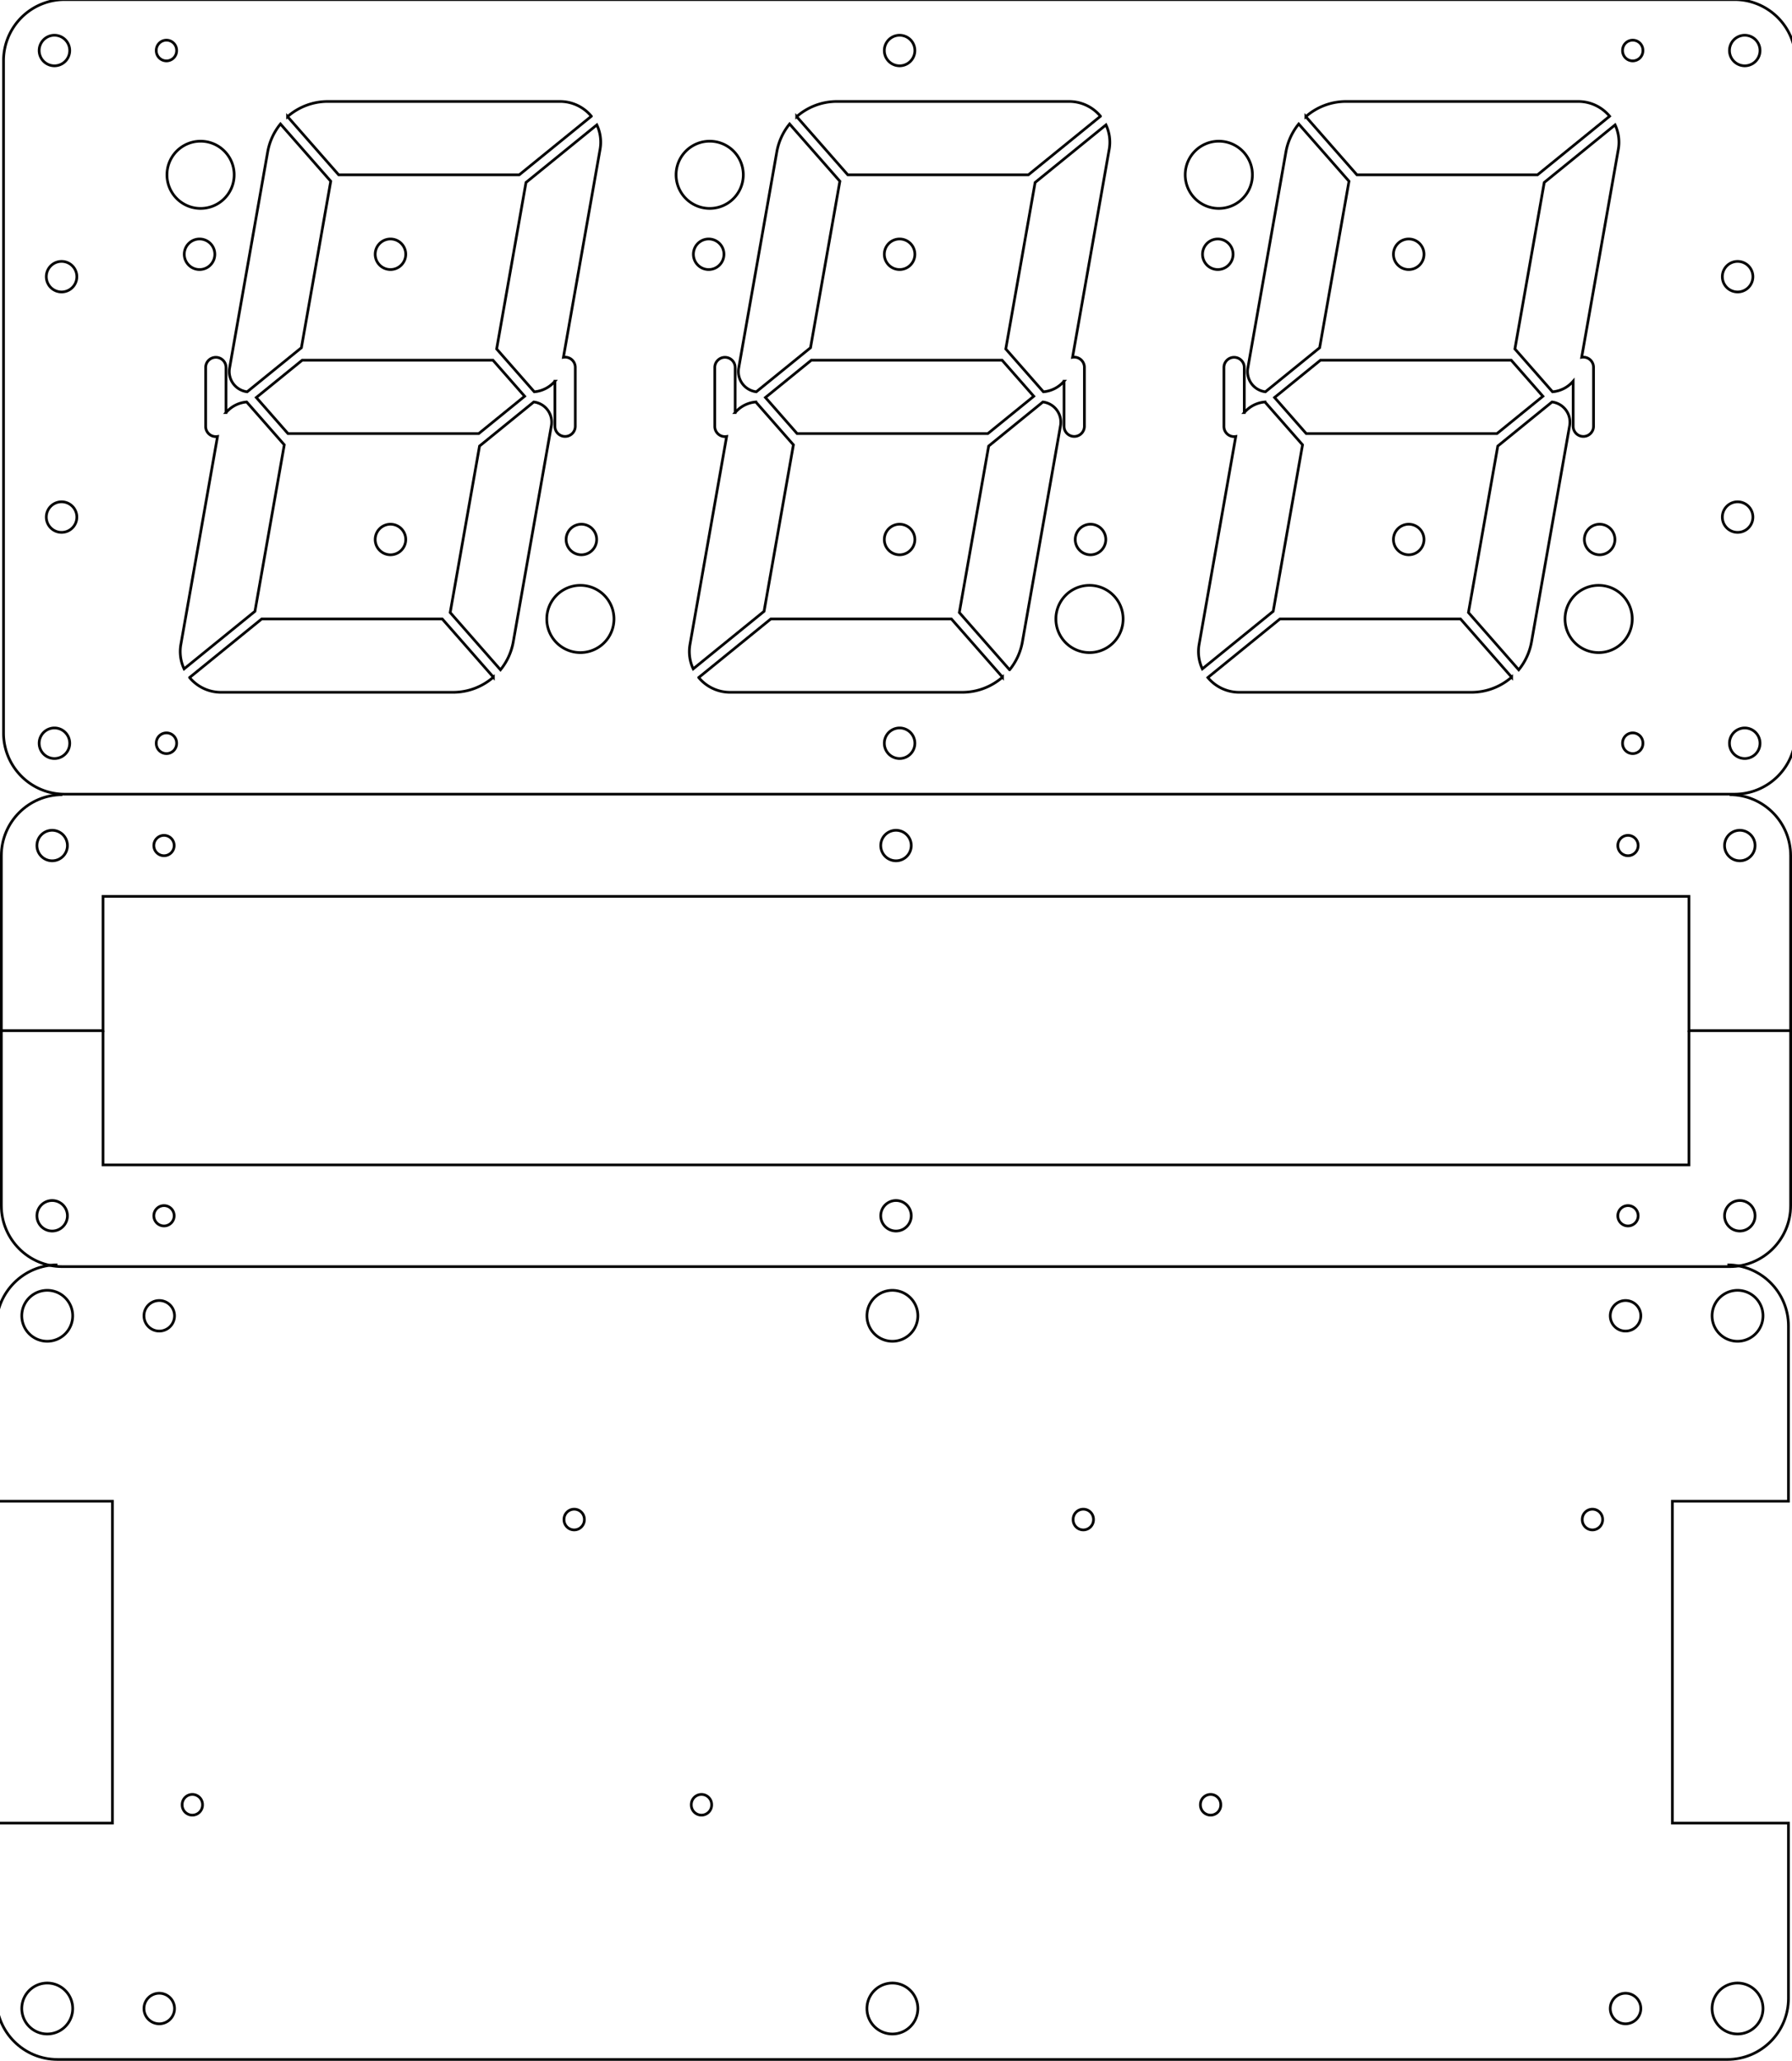 <?xml version="1.0" encoding="UTF-8" standalone="no"?>
<svg
   xmlns:dc="http://purl.org/dc/elements/1.1/"
   xmlns:cc="http://creativecommons.org/ns#"
   xmlns:rdf="http://www.w3.org/1999/02/22-rdf-syntax-ns#"
   xmlns:svg="http://www.w3.org/2000/svg"
   xmlns="http://www.w3.org/2000/svg"
   xmlns:sodipodi="http://sodipodi.sourceforge.net/DTD/sodipodi-0.dtd"
   xmlns:inkscape="http://www.inkscape.org/namespaces/inkscape"
   sodipodi:docname="3digitos_176x202.svg"
   inkscape:version="1.0 (4035a4fb49, 2020-05-01)"
   id="svg8"
   version="1.1"
   viewBox="0 0 176.265 202.665"
   height="202.665mm"
   width="176.265mm">
  <defs
     id="defs2">
    <marker
       id="DistanceX"
       orient="auto"
       refX="0"
       refY="0"
       style="overflow:visible">
      <path
         d="M 3,-3 -3,3 M 0,-5 V 5"
         style="stroke:#000000;stroke-width:0.5"
         id="path1173" />
    </marker>
    <pattern
       id="Hatch"
       patternUnits="userSpaceOnUse"
       width="8"
       height="8"
       x="0"
       y="0">
      <path
         d="M8 4 l-4,4"
         stroke="#000000"
         stroke-width="0.25"
         linecap="square"
         id="path1176" />
      <path
         d="M6 2 l-4,4"
         stroke="#000000"
         stroke-width="0.25"
         linecap="square"
         id="path1178" />
      <path
         d="M4 0 l-4,4"
         stroke="#000000"
         stroke-width="0.25"
         linecap="square"
         id="path1180" />
    </pattern>
    <symbol
       id="*MODEL_SPACE" />
    <symbol
       id="*PAPER_SPACE" />
    <marker
       id="DistanceX-1"
       orient="auto"
       refX="0"
       refY="0"
       style="overflow:visible">
      <path
         d="M 3,-3 -3,3 M 0,-5 V 5"
         style="stroke:#000000;stroke-width:0.5"
         id="path1437" />
    </marker>
    <pattern
       id="Hatch-3"
       patternUnits="userSpaceOnUse"
       width="8"
       height="8"
       x="0"
       y="0">
      <path
         d="M8 4 l-4,4"
         stroke="#000000"
         stroke-width="0.25"
         linecap="square"
         id="path1440" />
      <path
         d="M6 2 l-4,4"
         stroke="#000000"
         stroke-width="0.25"
         linecap="square"
         id="path1442" />
      <path
         d="M4 0 l-4,4"
         stroke="#000000"
         stroke-width="0.25"
         linecap="square"
         id="path1444" />
    </pattern>
    <symbol
       id="*MODEL_SPACE-7" />
    <symbol
       id="*PAPER_SPACE-4" />
    <marker
       id="DistanceX-3"
       orient="auto"
       refX="0"
       refY="0"
       style="overflow:visible">
      <path
         d="M 3,-3 -3,3 M 0,-5 V 5"
         style="stroke:#000000;stroke-width:0.5"
         id="path1534" />
    </marker>
    <pattern
       id="Hatch-2"
       patternUnits="userSpaceOnUse"
       width="8"
       height="8"
       x="0"
       y="0">
      <path
         d="M8 4 l-4,4"
         stroke="#000000"
         stroke-width="0.25"
         linecap="square"
         id="path1537" />
      <path
         d="M6 2 l-4,4"
         stroke="#000000"
         stroke-width="0.25"
         linecap="square"
         id="path1539" />
      <path
         d="M4 0 l-4,4"
         stroke="#000000"
         stroke-width="0.25"
         linecap="square"
         id="path1541" />
    </pattern>
    <symbol
       id="*MODEL_SPACE-9" />
    <symbol
       id="*PAPER_SPACE-0" />
  </defs>
  <sodipodi:namedview
     inkscape:window-maximized="1"
     inkscape:window-y="-8"
     inkscape:window-x="-8"
     inkscape:window-height="1057"
     inkscape:window-width="1920"
     fit-margin-bottom="0"
     fit-margin-right="0"
     fit-margin-left="0"
     fit-margin-top="0"
     inkscape:snap-smooth-nodes="true"
     showgrid="false"
     inkscape:document-rotation="0"
     inkscape:current-layer="layer1"
     inkscape:document-units="mm"
     inkscape:cy="418.99906"
     inkscape:cx="334.28091"
     inkscape:zoom="0.7"
     inkscape:pageshadow="2"
     inkscape:pageopacity="0.0"
     borderopacity="1.0"
     bordercolor="#666666"
     pagecolor="#ffffff"
     id="base" />
  <g
     transform="translate(-17.701,-26.635)"
     id="layer1"
     inkscape:groupmode="layer"
     inkscape:label="Capa 1">
    <g
       style="stroke-width:1.002;stroke-miterlimit:4;stroke-dasharray:none"
       transform="matrix(0.265,0,0,0.265,-119.167,136.768)"
       inkscape:label="0"
       id="g1295">
      <path
         d="m 1167.118,-223.748 a 5.669,5.669 0 1 0 -11.339,0 5.669,5.669 0 1 0 11.339,0 z"
         style="fill:none;stroke:#000000;stroke-width:1.002;stroke-miterlimit:4;stroke-dasharray:none"
         id="path1187" />
      <path
         d="m 545.008,-312.945 a 5.669,5.669 0 1 0 -11.339,0 5.669,5.669 0 1 0 11.339,0 z"
         style="fill:none;stroke:#000000;stroke-width:1.002;stroke-miterlimit:4;stroke-dasharray:none"
         id="path1189" />
      <path
         d="m 1167.118,-312.945 a 5.669,5.669 0 1 0 -11.339,0 5.669,5.669 0 1 0 11.339,0 z"
         style="fill:none;stroke:#000000;stroke-width:1.002;stroke-miterlimit:4;stroke-dasharray:none"
         id="path1191" />
      <path
         d="m 545.008,-223.748 a 5.669,5.669 0 1 0 -11.339,0 5.669,5.669 0 1 0 11.339,0 z"
         style="fill:none;stroke:#000000;stroke-width:1.002;stroke-miterlimit:4;stroke-dasharray:none"
         id="path1193" />
      <path
         d="m 1126.299,-139.843 a 3.78,3.78 0 1 0 -7.559,0 3.78,3.78 0 1 0 7.559,0 z"
         style="fill:none;stroke:#000000;stroke-width:1.002;stroke-miterlimit:4;stroke-dasharray:none"
         id="path1195" />
      <path
         d="m 856.063,-139.843 a 5.669,5.669 0 1 0 -11.339,0 5.669,5.669 0 1 0 11.339,0 z"
         style="fill:none;stroke:#000000;stroke-width:1.002;stroke-miterlimit:4;stroke-dasharray:none"
         id="path1197" />
      <path
         d="m 582.047,-396.85 a 3.78,3.78 0 1 0 -7.559,0 3.78,3.78 0 1 0 7.559,0 z"
         style="fill:none;stroke:#000000;stroke-width:1.002;stroke-miterlimit:4;stroke-dasharray:none"
         id="path1199" />
      <path
         d="m 582.047,-139.843 a 3.78,3.78 0 1 0 -7.559,0 3.78,3.78 0 1 0 7.559,0 z"
         style="fill:none;stroke:#000000;stroke-width:1.002;stroke-miterlimit:4;stroke-dasharray:none"
         id="path1201" />
      <path
         d="m 856.063,-396.85 a 5.669,5.669 0 1 0 -11.339,0 5.669,5.669 0 1 0 11.339,0 z"
         style="fill:none;stroke:#000000;stroke-width:1.002;stroke-miterlimit:4;stroke-dasharray:none"
         id="path1203" />
      <path
         d="m 1126.299,-396.85 a 3.78,3.78 0 1 0 -7.559,0 3.78,3.78 0 1 0 7.559,0 z"
         style="fill:none;stroke:#000000;stroke-width:1.002;stroke-miterlimit:4;stroke-dasharray:none"
         id="path1205" />
      <path
         d="m 542.362,-139.843 a 5.669,5.669 0 1 0 -11.339,0 5.669,5.669 0 1 0 11.339,0 z"
         style="fill:none;stroke:#000000;stroke-width:1.002;stroke-miterlimit:4;stroke-dasharray:none"
         id="path1207" />
      <path
         d="m 1169.764,-139.843 a 5.669,5.669 0 1 0 -11.339,0 5.669,5.669 0 1 0 11.339,0 z"
         style="fill:none;stroke:#000000;stroke-width:1.002;stroke-miterlimit:4;stroke-dasharray:none"
         id="path1209" />
      <path
         d="m 542.362,-396.85 a 5.669,5.669 0 1 0 -11.339,0 5.669,5.669 0 1 0 11.339,0 z"
         style="fill:none;stroke:#000000;stroke-width:1.002;stroke-miterlimit:4;stroke-dasharray:none"
         id="path1211" />
      <path
         d="m 1169.764,-396.85 a 5.669,5.669 0 1 0 -11.339,0 5.669,5.669 0 1 0 11.339,0 z"
         style="fill:none;stroke:#000000;stroke-width:1.002;stroke-miterlimit:4;stroke-dasharray:none"
         id="path1213" />
      <path
         d="m 540.472,-120.945 a 22.677,22.677 0 0 1 -22.677,-22.677 v -249.449 a 22.677,22.677 0 0 1 22.677,-22.677 H 1160.315 a 22.677,22.677 0 0 1 22.677,22.677 v 249.449 a 22.677,22.677 0 0 1 -22.677,22.677 z"
         style="fill:none;stroke:#000000;stroke-width:1.002;stroke-miterlimit:4;stroke-dasharray:none"
         id="path1215" />
      <path
         d="m 722.457,-274.17 v 16.784 a 3.78,3.78 0 0 0 7.559,0 v -21.921 a 3.78,3.78 0 0 0 -4.402,-3.728 l 13.608,-77.174 a 15.118,15.118 0 0 0 -1.203,-9.05 l -26.297,21.361 -10.892,61.769 13.961,15.893 a 11.339,11.339 0 0 0 7.667,-3.934 z"
         style="fill:none;stroke:#000000;stroke-width:1.002;stroke-miterlimit:4;stroke-dasharray:none"
         id="path1217" />
      <path
         d="m 600.378,-262.523 v -16.784 a 3.78,3.78 0 0 0 -7.559,0 v 21.921 a 3.78,3.78 0 0 0 4.402,3.728 l -13.608,77.174 a 15.118,15.118 0 0 0 1.203,9.05 l 26.297,-21.361 10.892,-61.769 -13.961,-15.893 a 11.339,11.339 0 0 0 -7.667,3.934 z"
         style="fill:none;stroke:#000000;stroke-width:1.002;stroke-miterlimit:4;stroke-dasharray:none"
         id="path1219" />
      <path
         d="m 911.433,-274.17 v 16.784 a 3.78,3.78 0 0 0 7.559,0 v -21.921 a 3.78,3.78 0 0 0 -4.402,-3.728 l 13.608,-77.174 a 15.118,15.118 0 0 0 -1.203,-9.05 l -26.297,21.361 -10.892,61.769 13.961,15.893 a 11.339,11.339 0 0 0 7.667,-3.934 z"
         style="fill:none;stroke:#000000;stroke-width:1.002;stroke-miterlimit:4;stroke-dasharray:none"
         id="path1221" />
      <path
         d="m 789.354,-262.523 v -16.784 a 3.78,3.78 0 0 0 -7.559,0 v 21.921 a 3.78,3.78 0 0 0 4.402,3.728 l -13.608,77.174 a 15.118,15.118 0 0 0 1.203,9.05 l 26.297,-21.361 10.892,-61.769 -13.961,-15.893 a 11.339,11.339 0 0 0 -7.667,3.934 z"
         style="fill:none;stroke:#000000;stroke-width:1.002;stroke-miterlimit:4;stroke-dasharray:none"
         id="path1223" />
      <path
         d="m 1100.409,-274.17 v 16.784 a 3.78,3.78 0 0 0 7.559,0 v -21.921 a 3.78,3.78 0 0 0 -4.402,-3.728 l 13.608,-77.174 a 15.118,15.118 0 0 0 -1.204,-9.05 l -26.297,21.361 -10.892,61.769 13.961,15.893 a 11.339,11.339 0 0 0 7.667,-3.934 z"
         style="fill:none;stroke:#000000;stroke-width:1.002;stroke-miterlimit:4;stroke-dasharray:none"
         id="path1225" />
      <path
         d="m 978.331,-262.523 v -16.784 a 3.78,3.78 0 0 0 -7.559,0 v 21.921 a 3.78,3.78 0 0 0 4.402,3.728 l -13.608,77.174 a 15.118,15.118 0 0 0 1.203,9.05 l 26.297,-21.361 10.892,-61.769 -13.961,-15.893 a 11.339,11.339 0 0 0 -7.667,3.934 z"
         style="fill:none;stroke:#000000;stroke-width:1.002;stroke-miterlimit:4;stroke-dasharray:none"
         id="path1227" />
      <path
         d="m 1077.568,-164.363 -18.965,-21.59 h -67.041 l -26.755,21.733 a 15.118,15.118 0 0 0 11.647,5.479 h 86.167 a 22.677,22.677 0 0 0 14.947,-5.623 z"
         style="fill:none;stroke:#000000;stroke-width:1.002;stroke-miterlimit:4;stroke-dasharray:none"
         id="path1229" />
      <path
         d="m 1001.172,-372.33 18.965,21.59 h 67.041 l 26.755,-21.733 a 15.118,15.118 0 0 0 -11.647,-5.479 h -86.167 a 22.677,22.677 0 0 0 -14.947,5.623 z"
         style="fill:none;stroke:#000000;stroke-width:1.002;stroke-miterlimit:4;stroke-dasharray:none"
         id="path1231" />
      <path
         d="m 1084.954,-177.479 14.134,-80.161 a 7.559,7.559 0 0 0 -6.53,-8.816 l -20.128,16.35 -10.892,61.769 18.662,21.245 a 22.677,22.677 0 0 0 4.753,-10.387 z"
         style="fill:none;stroke:#000000;stroke-width:1.002;stroke-miterlimit:4;stroke-dasharray:none"
         id="path1233" />
      <path
         d="m 1122.331,-185.953 a 12.472,12.472 0 1 0 -24.945,0 12.472,12.472 0 1 0 24.945,0 z"
         style="fill:none;stroke:#000000;stroke-width:1.002;stroke-miterlimit:4;stroke-dasharray:none"
         id="path1235" />
      <path
         d="m 974.173,-321.26 a 5.669,5.669 0 1 0 -11.339,0 5.669,5.669 0 1 0 11.339,0 z"
         style="fill:none;stroke:#000000;stroke-width:1.002;stroke-miterlimit:4;stroke-dasharray:none"
         id="path1237" />
      <path
         d="m 1045.039,-321.26 a 5.669,5.669 0 1 0 -11.339,0 5.669,5.669 0 1 0 11.339,0 z"
         style="fill:none;stroke:#000000;stroke-width:1.002;stroke-miterlimit:4;stroke-dasharray:none"
         id="path1239" />
      <path
         d="m 1045.039,-215.433 a 5.669,5.669 0 1 0 -11.339,0 5.669,5.669 0 1 0 11.339,0 z"
         style="fill:none;stroke:#000000;stroke-width:1.002;stroke-miterlimit:4;stroke-dasharray:none"
         id="path1241" />
      <path
         d="m 981.354,-350.74 a 12.472,12.472 0 1 0 -24.945,0 12.472,12.472 0 1 0 24.945,0 z"
         style="fill:none;stroke:#000000;stroke-width:1.002;stroke-miterlimit:4;stroke-dasharray:none"
         id="path1243" />
      <path
         d="m 1115.906,-215.433 a 5.669,5.669 0 1 0 -11.339,0 5.669,5.669 0 1 0 11.339,0 z"
         style="fill:none;stroke:#000000;stroke-width:1.002;stroke-miterlimit:4;stroke-dasharray:none"
         id="path1245" />
      <path
         d="m 1001.32,-254.74 h 70.82 l 17.032,-13.835 -11.751,-13.378 h -70.82 l -17.032,13.835 z"
         style="fill:none;stroke:#000000;stroke-width:1.002;stroke-miterlimit:4;stroke-dasharray:none"
         id="path1247" />
      <path
         d="m 986.182,-270.236 a 7.559,7.559 0 0 1 -6.53,-8.816 l 14.135,-80.161 a 22.677,22.677 0 0 1 4.753,-10.387 l 18.662,21.245 -10.892,61.769 z"
         style="fill:none;stroke:#000000;stroke-width:1.002;stroke-miterlimit:4;stroke-dasharray:none"
         id="path1249" />
      <path
         d="m 888.592,-164.363 -18.965,-21.59 h -67.041 l -26.755,21.733 a 15.118,15.118 0 0 0 11.647,5.479 h 86.167 a 22.677,22.677 0 0 0 14.947,-5.623 z"
         style="fill:none;stroke:#000000;stroke-width:1.002;stroke-miterlimit:4;stroke-dasharray:none"
         id="path1251" />
      <path
         d="m 812.196,-372.33 18.965,21.59 h 67.041 l 26.755,-21.733 a 15.118,15.118 0 0 0 -11.647,-5.479 h -86.167 a 22.677,22.677 0 0 0 -14.947,5.623 z"
         style="fill:none;stroke:#000000;stroke-width:1.002;stroke-miterlimit:4;stroke-dasharray:none"
         id="path1253" />
      <path
         d="m 895.978,-177.479 14.135,-80.161 a 7.559,7.559 0 0 0 -6.53,-8.816 l -20.128,16.35 -10.892,61.769 18.662,21.245 a 22.677,22.677 0 0 0 4.753,-10.387 z"
         style="fill:none;stroke:#000000;stroke-width:1.002;stroke-miterlimit:4;stroke-dasharray:none"
         id="path1255" />
      <path
         d="m 933.354,-185.953 a 12.472,12.472 0 1 0 -24.945,0 12.472,12.472 0 1 0 24.945,0 z"
         style="fill:none;stroke:#000000;stroke-width:1.002;stroke-miterlimit:4;stroke-dasharray:none"
         id="path1257" />
      <path
         d="m 785.197,-321.26 a 5.669,5.669 0 1 0 -11.339,0 5.669,5.669 0 1 0 11.339,0 z"
         style="fill:none;stroke:#000000;stroke-width:1.002;stroke-miterlimit:4;stroke-dasharray:none"
         id="path1259" />
      <path
         d="m 856.063,-321.26 a 5.669,5.669 0 1 0 -11.339,0 5.669,5.669 0 1 0 11.339,0 z"
         style="fill:none;stroke:#000000;stroke-width:1.002;stroke-miterlimit:4;stroke-dasharray:none"
         id="path1261" />
      <path
         d="m 856.063,-215.433 a 5.669,5.669 0 1 0 -11.339,0 5.669,5.669 0 1 0 11.339,0 z"
         style="fill:none;stroke:#000000;stroke-width:1.002;stroke-miterlimit:4;stroke-dasharray:none"
         id="path1263" />
      <path
         d="m 792.378,-350.74 a 12.472,12.472 0 1 0 -24.945,0 12.472,12.472 0 1 0 24.945,0 z"
         style="fill:none;stroke:#000000;stroke-width:1.002;stroke-miterlimit:4;stroke-dasharray:none"
         id="path1265" />
      <path
         d="m 926.929,-215.433 a 5.669,5.669 0 1 0 -11.339,0 5.669,5.669 0 1 0 11.339,0 z"
         style="fill:none;stroke:#000000;stroke-width:1.002;stroke-miterlimit:4;stroke-dasharray:none"
         id="path1267" />
      <path
         d="m 812.343,-254.74 h 70.82 l 17.032,-13.835 -11.751,-13.378 h -70.82 l -17.032,13.835 z"
         style="fill:none;stroke:#000000;stroke-width:1.002;stroke-miterlimit:4;stroke-dasharray:none"
         id="path1269" />
      <path
         d="m 797.205,-270.236 a 7.559,7.559 0 0 1 -6.53,-8.816 l 14.135,-80.161 a 22.677,22.677 0 0 1 4.753,-10.387 l 18.662,21.245 -10.892,61.769 z"
         style="fill:none;stroke:#000000;stroke-width:1.002;stroke-miterlimit:4;stroke-dasharray:none"
         id="path1271" />
      <path
         d="m 699.615,-164.363 -18.965,-21.59 h -67.041 l -26.755,21.733 a 15.118,15.118 0 0 0 11.647,5.479 h 86.167 a 22.677,22.677 0 0 0 14.947,-5.623 z"
         style="fill:none;stroke:#000000;stroke-width:1.002;stroke-miterlimit:4;stroke-dasharray:none"
         id="path1273" />
      <path
         d="m 623.219,-372.33 18.965,21.59 h 67.041 l 26.755,-21.733 a 15.118,15.118 0 0 0 -11.647,-5.479 h -86.167 a 22.677,22.677 0 0 0 -14.947,5.623 z"
         style="fill:none;stroke:#000000;stroke-width:1.002;stroke-miterlimit:4;stroke-dasharray:none"
         id="path1275" />
      <path
         d="m 707.001,-177.479 14.135,-80.161 a 7.559,7.559 0 0 0 -6.53,-8.816 l -20.128,16.35 -10.892,61.769 18.662,21.245 a 22.677,22.677 0 0 0 4.753,-10.387 z"
         style="fill:none;stroke:#000000;stroke-width:1.002;stroke-miterlimit:4;stroke-dasharray:none"
         id="path1277" />
      <path
         d="m 744.378,-185.953 a 12.472,12.472 0 1 0 -24.945,0 12.472,12.472 0 1 0 24.945,0 z"
         style="fill:none;stroke:#000000;stroke-width:1.002;stroke-miterlimit:4;stroke-dasharray:none"
         id="path1279" />
      <path
         d="m 596.22,-321.26 a 5.669,5.669 0 1 0 -11.339,0 5.669,5.669 0 1 0 11.339,0 z"
         style="fill:none;stroke:#000000;stroke-width:1.002;stroke-miterlimit:4;stroke-dasharray:none"
         id="path1281" />
      <path
         d="m 667.087,-321.26 a 5.669,5.669 0 1 0 -11.339,0 5.669,5.669 0 1 0 11.339,0 z"
         style="fill:none;stroke:#000000;stroke-width:1.002;stroke-miterlimit:4;stroke-dasharray:none"
         id="path1283" />
      <path
         d="m 667.087,-215.433 a 5.669,5.669 0 1 0 -11.339,0 5.669,5.669 0 1 0 11.339,0 z"
         style="fill:none;stroke:#000000;stroke-width:1.002;stroke-miterlimit:4;stroke-dasharray:none"
         id="path1285" />
      <path
         d="m 603.402,-350.74 a 12.472,12.472 0 1 0 -24.945,0 12.472,12.472 0 1 0 24.945,0 z"
         style="fill:none;stroke:#000000;stroke-width:1.002;stroke-miterlimit:4;stroke-dasharray:none"
         id="path1287" />
      <path
         d="m 737.953,-215.433 a 5.669,5.669 0 1 0 -11.339,0 5.669,5.669 0 1 0 11.339,0 z"
         style="fill:none;stroke:#000000;stroke-width:1.002;stroke-miterlimit:4;stroke-dasharray:none"
         id="path1289" />
      <path
         d="m 623.367,-254.74 h 70.82 l 17.032,-13.835 -11.751,-13.378 h -70.82 l -17.032,13.835 z"
         style="fill:none;stroke:#000000;stroke-width:1.002;stroke-miterlimit:4;stroke-dasharray:none"
         id="path1291" />
      <path
         d="m 608.229,-270.236 a 7.559,7.559 0 0 1 -6.53,-8.816 l 14.135,-80.161 a 22.677,22.677 0 0 1 4.753,-10.387 l 18.662,21.245 -10.892,61.769 z"
         style="fill:none;stroke:#000000;stroke-width:1.002;stroke-miterlimit:4;stroke-dasharray:none"
         id="path1293" />
    </g>
    <g
       id="g1524">
      <path
         d="m 178.833,109.768 a 1,1 0 1 0 -2,0 1,1 0 1 0 2,0 z"
         style="fill:none;stroke:#000000;stroke-width:0.265"
         id="path1451" />
      <path
         d="m 107.333,109.768 a 1.5,1.5 0 1 0 -3,0 1.5,1.5 0 1 0 3,0 z"
         style="fill:none;stroke:#000000;stroke-width:0.265"
         id="path1453" />
      <path
         d="m 34.833,109.768 a 1,1 0 1 0 -2,0 1,1 0 1 0 2,0 z"
         style="fill:none;stroke:#000000;stroke-width:0.265"
         id="path1455" />
      <path
         d="m 190.333,109.768 a 1.5,1.5 0 1 0 -3,0 1.5,1.5 0 1 0 3,0 z"
         style="fill:none;stroke:#000000;stroke-width:0.265"
         id="path1457" />
      <path
         d="m 24.333,109.768 a 1.5,1.5 0 1 0 -3,0 1.5,1.5 0 1 0 3,0 z"
         style="fill:none;stroke:#000000;stroke-width:0.265"
         id="path1459" />
      <path
         sodipodi:nodetypes="csccccccsc"
         d="m 187.833,104.768 c 3.314,0 6,2.686 6,6 v 17.2 h -10 v -13.2 H 27.833 v 13.2 h -10 v -17.2 c 0,-3.314 2.686,-6 6,-6"
         style="fill:none;stroke:#000000;stroke-width:0.265"
         id="path1461" />
    </g>
    <g
       transform="translate(0,-31.6)"
       id="g1532">
      <path
         d="m 34.833,177.768 a 1,1 0 1 0 -2,0 1,1 0 1 0 2,0 z"
         style="fill:none;stroke:#000000;stroke-width:0.265"
         id="path1463" />
      <path
         d="m 107.333,177.768 a 1.5,1.5 0 1 0 -3,0 1.5,1.5 0 1 0 3,0 z"
         style="fill:none;stroke:#000000;stroke-width:0.265"
         id="path1465" />
      <path
         d="m 178.833,177.768 a 1,1 0 1 0 -2,0 1,1 0 1 0 2,0 z"
         style="fill:none;stroke:#000000;stroke-width:0.265"
         id="path1467" />
      <path
         d="m 190.333,177.768 a 1.5,1.5 0 1 0 -3,0 1.5,1.5 0 1 0 3,0 z"
         style="fill:none;stroke:#000000;stroke-width:0.265"
         id="path1469" />
      <path
         d="m 24.333,177.768 a 1.5,1.5 0 1 0 -3,0 1.5,1.5 0 1 0 3,0 z"
         style="fill:none;stroke:#000000;stroke-width:0.265"
         id="path1471" />
      <path
         sodipodi:nodetypes="cccccsscsc"
         d="m 27.833,159.568 v 13.2 H 183.833 v -13.2 m 10,0 v 17.2 c 0,3.314 -2.686,6 -6,6 H 23.833 c -3.314,-1e-5 -6,-2.686 -6,-6 v -17.2"
         style="fill:none;stroke:#000000;stroke-width:0.265"
         id="path1473" />
    </g>
    <g
       transform="matrix(0.265,0,0,0.265,330.833,261.168)"
       inkscape:label="0"
       id="g1582">
      <path
         d="m -840.945,-396.85 a 9.449,9.449 0 1 0 -18.898,0 9.449,9.449 0 1 0 18.898,0 z"
         style="fill:none;stroke:#000000"
         id="path1548" />
      <path
         d="m -840.945,-139.843 a 9.449,9.449 0 1 0 -18.898,0 9.449,9.449 0 1 0 18.898,0 z"
         style="fill:none;stroke:#000000"
         id="path1550" />
      <path
         d="m -1106.457,-215.433 a 3.78,3.78 0 1 0 -7.559,0 3.78,3.78 0 1 0 7.559,0 z"
         style="fill:none;stroke:#000000"
         id="path1552" />
      <path
         d="m -917.48,-215.433 a 3.78,3.78 0 1 0 -7.559,0 3.78,3.78 0 1 0 7.559,0 z"
         style="fill:none;stroke:#000000"
         id="path1554" />
      <path
         d="m -586.772,-321.26 a 3.78,3.78 0 1 0 -7.559,0 3.78,3.78 0 1 0 7.559,0 z"
         style="fill:none;stroke:#000000"
         id="path1556" />
      <path
         d="m -728.504,-215.433 a 3.78,3.78 0 1 0 -7.559,0 3.78,3.78 0 1 0 7.559,0 z"
         style="fill:none;stroke:#000000"
         id="path1558" />
      <path
         d="m -775.748,-321.26 a 3.78,3.78 0 1 0 -7.559,0 3.78,3.78 0 1 0 7.559,0 z"
         style="fill:none;stroke:#000000"
         id="path1560" />
      <path
         d="m -1116.85,-139.843 a 5.669,5.669 0 1 0 -11.339,0 5.669,5.669 0 1 0 11.339,0 z"
         style="fill:none;stroke:#000000"
         id="path1562" />
      <path
         d="m -964.724,-321.26 a 3.78,3.78 0 1 0 -7.559,0 3.78,3.78 0 1 0 7.559,0 z"
         style="fill:none;stroke:#000000"
         id="path1564" />
      <path
         d="m -572.598,-396.85 a 5.669,5.669 0 1 0 -11.339,0 5.669,5.669 0 1 0 11.339,0 z"
         style="fill:none;stroke:#000000"
         id="path1566" />
      <path
         d="m -572.598,-139.843 a 5.669,5.669 0 1 0 -11.339,0 5.669,5.669 0 1 0 11.339,0 z"
         style="fill:none;stroke:#000000"
         id="path1568" />
      <path
         d="m -1116.85,-396.85 a 5.669,5.669 0 1 0 -11.339,0 5.669,5.669 0 1 0 11.339,0 z"
         style="fill:none;stroke:#000000"
         id="path1570" />
      <path
         d="m -527.244,-139.843 a 9.449,9.449 0 1 0 -18.898,0 9.449,9.449 0 1 0 18.898,0 z"
         style="fill:none;stroke:#000000"
         id="path1572" />
      <path
         d="m -1154.646,-139.843 a 9.449,9.449 0 1 0 -18.898,0 9.449,9.449 0 1 0 18.898,0 z"
         style="fill:none;stroke:#000000"
         id="path1574" />
      <path
         d="m -527.244,-396.85 a 9.449,9.449 0 1 0 -18.898,0 9.449,9.449 0 1 0 18.898,0 z"
         style="fill:none;stroke:#000000"
         id="path1576" />
      <path
         d="m -1154.646,-396.85 a 9.449,9.449 0 1 0 -18.898,0 9.449,9.449 0 1 0 18.898,0 z"
         style="fill:none;stroke:#000000"
         id="path1578" />
      <path
         sodipodi:nodetypes="csccccsscsccccsc"
         d="m -540.472,-415.748 c 12.524,0 22.677,10.153 22.677,22.677 v 65.008 h -43.087 v 119.433 h 43.087 v 65.008 c 0,12.524 -10.153,22.677 -22.677,22.677 H -1160.315 c -12.524,-4e-5 -22.677,-10.153 -22.677,-22.677 v -65.008 h 43.087 v -119.433 h -43.087 v -65.008 c 0,-12.524 10.153,-22.677 22.677,-22.677"
         style="fill:none;stroke:#000000"
         id="path1580" />
    </g>
  </g>
</svg>
